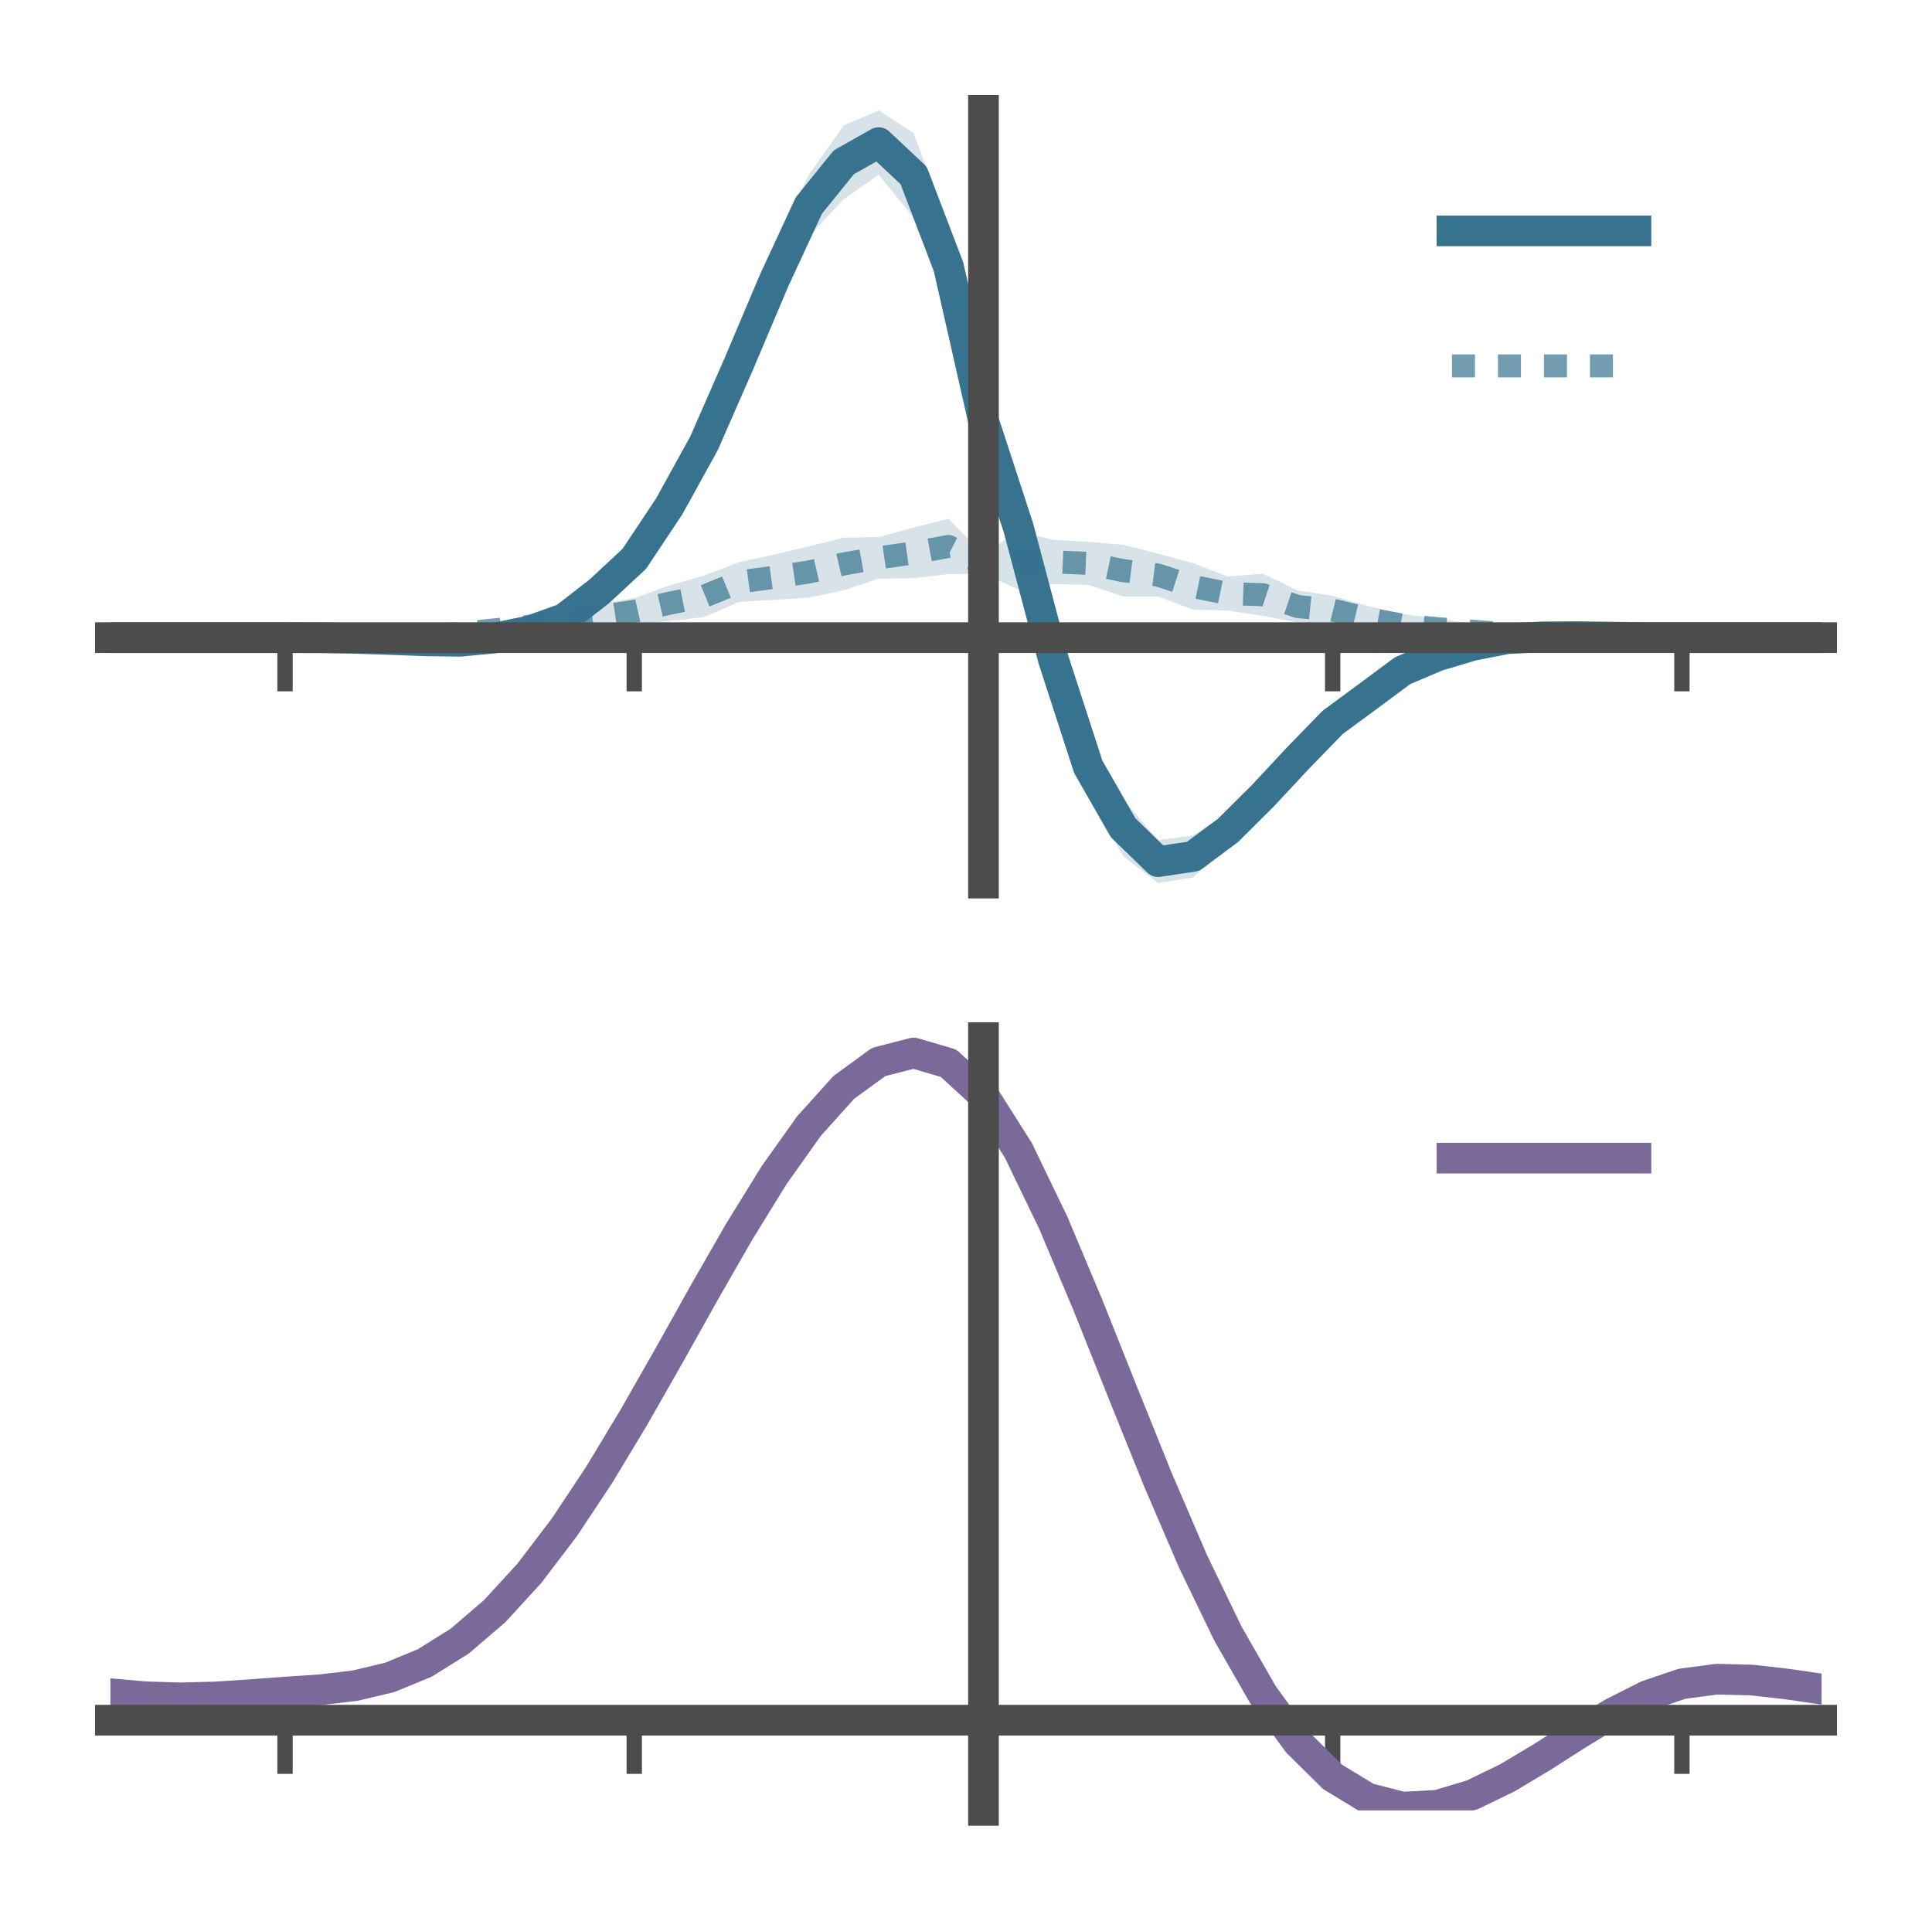 <?xml version="1.0" encoding="utf-8" standalone="no"?>
<!DOCTYPE svg PUBLIC "-//W3C//DTD SVG 1.1//EN"
  "http://www.w3.org/Graphics/SVG/1.1/DTD/svg11.dtd">
<!-- Created with matplotlib (https://matplotlib.org/) -->
<svg height="125.28pt" version="1.1" viewBox="0 0 126 125.28" width="126pt" xmlns="http://www.w3.org/2000/svg" xmlns:xlink="http://www.w3.org/1999/xlink">
 <defs>
  <style type="text/css">*{stroke-linecap:butt;stroke-linejoin:round;}</style>
 </defs>
 <g id="figure_1">
  <g id="patch_1">
   <path d="M 0 125.28 
L 126 125.28 
L 126 0 
L 0 0 
z
" style="fill:none;"/>
  </g>
  <g id="axes_1">
   <g id="patch_2">
    <path d="M 7.2 57.6 
L 118.8 57.6 
L 118.8 7.2 
L 7.2 7.2 
z
" style="fill:none;"/>
   </g>
   <g id="PolyCollection_1">
    <path clip-path="url(#pa5933777ac)" d="M 7.2 41.59 
L 7.2 41.59 
L 9.478 41.59 
L 11.755 41.59 
L 14.033 41.59 
L 16.31 41.59 
L 18.588 41.59 
L 20.865 41.577 
L 23.143 41.576 
L 25.42 41.6 
L 27.698 41.651 
L 29.976 41.623 
L 32.253 41.379 
L 34.531 40.737 
L 36.808 39.862 
L 39.086 37.968 
L 41.363 35.648 
L 43.641 32.153 
L 45.918 27.937 
L 48.196 22.127 
L 50.473 16.242 
L 52.751 11.39 
L 55.029 8.183 
L 57.306 7.2 
L 59.584 8.682 
L 61.861 14.803 
L 64.139 26.39 
L 66.416 31.786 
L 68.694 40.496 
L 70.971 48.165 
L 73.249 52.138 
L 75.527 54.802 
L 77.804 54.49 
L 80.082 53.024 
L 82.359 51.123 
L 84.637 48.758 
L 86.914 46.498 
L 89.192 44.919 
L 91.469 43.343 
L 93.747 42.432 
L 96.024 41.852 
L 98.302 41.435 
L 100.58 41.372 
L 102.857 41.388 
L 105.135 41.481 
L 107.412 41.559 
L 109.69 41.59 
L 111.967 41.59 
L 114.245 41.59 
L 116.522 41.59 
L 118.8 41.59 
L 118.8 41.59 
L 118.8 41.59 
L 116.522 41.59 
L 114.245 41.59 
L 111.967 41.59 
L 109.69 41.591 
L 107.412 41.613 
L 105.135 41.632 
L 102.857 41.66 
L 100.58 41.708 
L 98.302 41.879 
L 96.024 42.349 
L 93.747 43.131 
L 91.469 44.148 
L 89.192 45.956 
L 86.914 47.732 
L 84.637 50.159 
L 82.359 52.684 
L 80.082 55.308 
L 77.804 57.228 
L 75.527 57.6 
L 73.249 55.846 
L 70.971 51.855 
L 68.694 45.492 
L 66.416 37.037 
L 64.139 28.488 
L 61.861 20.003 
L 59.584 14.198 
L 57.306 11.403 
L 55.029 12.989 
L 52.751 15.423 
L 50.473 20.406 
L 48.196 25.284 
L 45.918 29.875 
L 43.641 33.916 
L 41.363 37.261 
L 39.086 39.172 
L 36.808 40.819 
L 34.531 41.567 
L 32.253 41.851 
L 29.976 42.032 
L 27.698 41.94 
L 25.42 41.82 
L 23.143 41.696 
L 20.865 41.616 
L 18.588 41.59 
L 16.31 41.59 
L 14.033 41.59 
L 11.755 41.59 
L 9.478 41.59 
L 7.2 41.59 
z
" style="fill:#37738f;fill-opacity:0.2;"/>
   </g>
   <g id="PolyCollection_2">
    <path clip-path="url(#pa5933777ac)" d="M 7.2 41.59 
L 7.2 41.59 
L 9.478 41.59 
L 11.755 41.59 
L 14.033 41.59 
L 16.31 41.59 
L 18.588 41.59 
L 20.865 41.562 
L 23.143 41.49 
L 25.42 41.368 
L 27.698 41.192 
L 29.976 40.984 
L 32.253 40.673 
L 34.531 40.287 
L 36.808 39.901 
L 39.086 39.388 
L 41.363 39.012 
L 43.641 38.188 
L 45.918 37.537 
L 48.196 36.666 
L 50.473 36.176 
L 52.751 35.633 
L 55.029 35.064 
L 57.306 35.033 
L 59.584 34.404 
L 61.861 33.837 
L 64.139 36.176 
L 66.416 34.647 
L 68.694 35.206 
L 70.971 35.34 
L 73.249 35.534 
L 75.527 36.11 
L 77.804 36.732 
L 80.082 37.604 
L 82.359 37.415 
L 84.637 38.518 
L 86.914 38.859 
L 89.192 39.522 
L 91.469 40.049 
L 93.747 40.336 
L 96.024 40.688 
L 98.302 40.977 
L 100.58 41.194 
L 102.857 41.35 
L 105.135 41.481 
L 107.412 41.574 
L 109.69 41.59 
L 111.967 41.59 
L 114.245 41.59 
L 116.522 41.59 
L 118.8 41.59 
L 118.8 41.59 
L 118.8 41.59 
L 116.522 41.59 
L 114.245 41.59 
L 111.967 41.59 
L 109.69 41.59 
L 107.412 41.613 
L 105.135 41.663 
L 102.857 41.723 
L 100.58 41.717 
L 98.302 41.703 
L 96.024 41.653 
L 93.747 41.671 
L 91.469 41.517 
L 89.192 41.178 
L 86.914 40.725 
L 84.637 40.604 
L 82.359 40.166 
L 80.082 39.823 
L 77.804 39.763 
L 75.527 38.909 
L 73.249 38.903 
L 70.971 38.145 
L 68.694 38.095 
L 66.416 38.445 
L 64.139 37.424 
L 61.861 37.442 
L 59.584 37.717 
L 57.306 37.737 
L 55.029 38.499 
L 52.751 38.984 
L 50.473 39.126 
L 48.196 39.257 
L 45.918 40.25 
L 43.641 40.505 
L 41.363 40.73 
L 39.086 41.062 
L 36.808 41.23 
L 34.531 41.423 
L 32.253 41.492 
L 29.976 41.649 
L 27.698 41.732 
L 25.42 41.718 
L 23.143 41.67 
L 20.865 41.615 
L 18.588 41.59 
L 16.31 41.59 
L 14.033 41.59 
L 11.755 41.59 
L 9.478 41.59 
L 7.2 41.59 
z
" style="fill:#37738f;fill-opacity:0.2;"/>
   </g>
   <g id="matplotlib.axis_1">
    <g id="xtick_1">
     <g id="line2d_1">
      <defs>
       <path d="M 0 0 
L 0 3.5 
" id="mdb6fde5c16" style="stroke:#4c4c4c;"/>
      </defs>
      <g>
       <use style="fill:#4c4c4c;stroke:#4c4c4c;" x="18.588" xlink:href="#mdb6fde5c16" y="41.59"/>
      </g>
     </g>
    </g>
    <g id="xtick_2">
     <g id="line2d_2">
      <g>
       <use style="fill:#4c4c4c;stroke:#4c4c4c;" x="41.363" xlink:href="#mdb6fde5c16" y="41.59"/>
      </g>
     </g>
    </g>
    <g id="xtick_3">
     <g id="line2d_3">
      <g>
       <use style="fill:#4c4c4c;stroke:#4c4c4c;" x="64.139" xlink:href="#mdb6fde5c16" y="41.59"/>
      </g>
     </g>
    </g>
    <g id="xtick_4">
     <g id="line2d_4">
      <g>
       <use style="fill:#4c4c4c;stroke:#4c4c4c;" x="86.914" xlink:href="#mdb6fde5c16" y="41.59"/>
      </g>
     </g>
    </g>
    <g id="xtick_5">
     <g id="line2d_5">
      <g>
       <use style="fill:#4c4c4c;stroke:#4c4c4c;" x="109.69" xlink:href="#mdb6fde5c16" y="41.59"/>
      </g>
     </g>
    </g>
   </g>
   <g id="matplotlib.axis_2"/>
   <g id="line2d_6">
    <path clip-path="url(#pa5933777ac)" d="M 7.2 41.59 
L 9.478 41.59 
L 11.755 41.59 
L 14.033 41.59 
L 16.31 41.59 
L 18.588 41.59 
L 20.865 41.597 
L 23.143 41.636 
L 25.42 41.71 
L 27.698 41.796 
L 29.976 41.828 
L 32.253 41.615 
L 34.531 41.152 
L 36.808 40.34 
L 39.086 38.57 
L 41.363 36.454 
L 43.641 33.034 
L 45.918 28.906 
L 48.196 23.705 
L 50.473 18.324 
L 52.751 13.406 
L 55.029 10.586 
L 57.306 9.302 
L 59.584 11.44 
L 61.861 17.403 
L 64.139 27.439 
L 66.416 34.411 
L 68.694 42.994 
L 70.971 50.01 
L 73.249 53.992 
L 75.527 56.201 
L 77.804 55.859 
L 80.082 54.166 
L 82.359 51.903 
L 84.637 49.459 
L 86.914 47.115 
L 89.192 45.437 
L 91.469 43.746 
L 93.747 42.781 
L 96.024 42.1 
L 98.302 41.657 
L 100.58 41.54 
L 102.857 41.524 
L 105.135 41.556 
L 107.412 41.586 
L 109.69 41.59 
L 111.967 41.59 
L 114.245 41.59 
L 116.522 41.59 
L 118.8 41.59 
" style="fill:none;stroke:#37738f;stroke-linecap:square;stroke-width:2;"/>
   </g>
   <g id="line2d_7">
    <path clip-path="url(#pa5933777ac)" d="M 7.2 41.59 
L 9.478 41.59 
L 11.755 41.59 
L 14.033 41.59 
L 16.31 41.59 
L 18.588 41.59 
L 20.865 41.589 
L 23.143 41.58 
L 25.42 41.543 
L 27.698 41.462 
L 29.976 41.317 
L 32.253 41.083 
L 34.531 40.855 
L 36.808 40.565 
L 39.086 40.225 
L 41.363 39.871 
L 43.641 39.346 
L 45.918 38.894 
L 48.196 37.962 
L 50.473 37.651 
L 52.751 37.308 
L 55.029 36.782 
L 57.306 36.385 
L 59.584 36.06 
L 61.861 35.639 
L 64.139 36.8 
L 66.416 36.546 
L 68.694 36.65 
L 70.971 36.743 
L 73.249 37.219 
L 75.527 37.509 
L 77.804 38.248 
L 80.082 38.714 
L 82.359 38.79 
L 84.637 39.561 
L 86.914 39.792 
L 89.192 40.35 
L 91.469 40.783 
L 93.747 41.003 
L 96.024 41.17 
L 98.302 41.34 
L 100.58 41.455 
L 102.857 41.536 
L 105.135 41.572 
L 107.412 41.593 
L 109.69 41.59 
L 111.967 41.59 
L 114.245 41.59 
L 116.522 41.59 
L 118.8 41.59 
" style="fill:none;stroke:#37738f;stroke-dasharray:1.5,1.5;stroke-dashoffset:0;stroke-opacity:0.7;stroke-width:1.5;"/>
   </g>
   <g id="patch_3">
    <path d="M 64.139 57.6 
L 64.139 7.2 
" style="fill:none;stroke:#4c4c4c;stroke-linecap:square;stroke-linejoin:miter;stroke-width:2;"/>
   </g>
   <g id="patch_4">
    <path d="M 118.8 57.6 
L 118.8 7.2 
" style="fill:none;"/>
   </g>
   <g id="patch_5">
    <path d="M 7.2 41.59 
L 118.8 41.59 
" style="fill:none;stroke:#4c4c4c;stroke-linecap:square;stroke-linejoin:miter;stroke-width:2;"/>
   </g>
   <g id="patch_6">
    <path d="M 7.2 7.2 
L 118.8 7.2 
" style="fill:none;"/>
   </g>
   <g id="legend_1">
    <g id="line2d_8">
     <path d="M 94.693 15.059 
L 106.693 15.059 
" style="fill:none;stroke:#37738f;stroke-linecap:square;stroke-width:2;"/>
    </g>
    <g id="line2d_9"/>
    <g id="text_1">
     <!--   -->
     <g transform="translate(111.493 17.159)scale(0.06 -0.06)">
      <defs>
       <path id="DejaVuSans-32"/>
      </defs>
      <use xlink:href="#DejaVuSans-32"/>
     </g>
    </g>
    <g id="line2d_10">
     <path d="M 94.693 23.866 
L 106.693 23.866 
" style="fill:none;stroke:#37738f;stroke-dasharray:1.5,1.5;stroke-dashoffset:0;stroke-opacity:0.7;stroke-width:1.5;"/>
    </g>
    <g id="line2d_11"/>
    <g id="text_2">
     <!--   -->
     <g transform="translate(111.493 25.966)scale(0.06 -0.06)">
      <use xlink:href="#DejaVuSans-32"/>
     </g>
    </g>
   </g>
  </g>
  <g id="axes_2">
   <g id="patch_7">
    <path d="M 7.2 118.08 
L 118.8 118.08 
L 118.8 67.68 
L 7.2 67.68 
z
" style="fill:none;"/>
   </g>
   <g id="PolyCollection_3">
    <path clip-path="url(#p6b15e0bbd3)" d="M 7.2 110.507 
L 7.2 110.431 
L 9.478 110.642 
L 11.755 110.712 
L 14.033 110.646 
L 16.31 110.488 
L 18.588 110.309 
L 20.865 110.153 
L 23.143 109.881 
L 25.42 109.332 
L 27.698 108.38 
L 29.976 106.933 
L 32.253 104.942 
L 34.531 102.397 
L 36.808 99.331 
L 39.086 95.81 
L 41.363 91.935 
L 43.641 87.836 
L 45.918 83.666 
L 48.196 79.601 
L 50.473 75.829 
L 52.751 72.55 
L 55.029 69.966 
L 57.306 68.277 
L 59.584 67.68 
L 61.861 68.36 
L 64.139 70.486 
L 66.416 74.135 
L 68.694 78.93 
L 70.971 84.433 
L 73.249 90.237 
L 75.527 95.983 
L 77.804 101.373 
L 80.082 106.173 
L 82.359 110.213 
L 84.637 113.391 
L 86.914 115.668 
L 89.192 117.065 
L 91.469 117.654 
L 93.747 117.543 
L 96.024 116.868 
L 98.302 115.781 
L 100.58 114.442 
L 102.857 113.012 
L 105.135 111.651 
L 107.412 110.511 
L 109.69 109.742 
L 111.967 109.442 
L 114.245 109.504 
L 116.522 109.773 
L 118.8 110.117 
L 118.8 110.22 
L 118.8 110.22 
L 116.522 109.902 
L 114.245 109.651 
L 111.967 109.601 
L 109.69 109.906 
L 107.412 110.686 
L 105.135 111.857 
L 102.857 113.266 
L 100.58 114.748 
L 98.302 116.136 
L 96.024 117.26 
L 93.747 117.958 
L 91.469 118.08 
L 89.192 117.502 
L 86.914 116.13 
L 84.637 113.911 
L 82.359 110.832 
L 80.082 106.929 
L 77.804 102.296 
L 75.527 97.089 
L 73.249 91.532 
L 70.971 85.913 
L 68.694 80.579 
L 66.416 75.928 
L 64.139 72.389 
L 61.861 70.333 
L 59.584 69.678 
L 57.306 70.256 
L 55.029 71.881 
L 52.751 74.363 
L 50.473 77.505 
L 48.196 81.111 
L 45.918 84.992 
L 43.641 88.965 
L 41.363 92.868 
L 39.086 96.553 
L 36.808 99.901 
L 34.531 102.819 
L 32.253 105.246 
L 29.976 107.155 
L 27.698 108.553 
L 25.42 109.48 
L 23.143 110.016 
L 20.865 110.277 
L 18.588 110.421 
L 16.31 110.582 
L 14.033 110.719 
L 11.755 110.768 
L 9.478 110.699 
L 7.2 110.507 
z
" style="fill:#7b699a;fill-opacity:0.2;"/>
   </g>
   <g id="matplotlib.axis_3">
    <g id="xtick_6">
     <g id="line2d_12">
      <g>
       <use style="fill:#4c4c4c;stroke:#4c4c4c;" x="18.588" xlink:href="#mdb6fde5c16" y="112.197"/>
      </g>
     </g>
    </g>
    <g id="xtick_7">
     <g id="line2d_13">
      <g>
       <use style="fill:#4c4c4c;stroke:#4c4c4c;" x="41.363" xlink:href="#mdb6fde5c16" y="112.197"/>
      </g>
     </g>
    </g>
    <g id="xtick_8">
     <g id="line2d_14">
      <g>
       <use style="fill:#4c4c4c;stroke:#4c4c4c;" x="64.139" xlink:href="#mdb6fde5c16" y="112.197"/>
      </g>
     </g>
    </g>
    <g id="xtick_9">
     <g id="line2d_15">
      <g>
       <use style="fill:#4c4c4c;stroke:#4c4c4c;" x="86.914" xlink:href="#mdb6fde5c16" y="112.197"/>
      </g>
     </g>
    </g>
    <g id="xtick_10">
     <g id="line2d_16">
      <g>
       <use style="fill:#4c4c4c;stroke:#4c4c4c;" x="109.69" xlink:href="#mdb6fde5c16" y="112.197"/>
      </g>
     </g>
    </g>
   </g>
   <g id="matplotlib.axis_4"/>
   <g id="line2d_17">
    <path clip-path="url(#p6b15e0bbd3)" d="M 7.2 110.469 
L 9.478 110.67 
L 11.755 110.74 
L 14.033 110.683 
L 16.31 110.535 
L 18.588 110.365 
L 20.865 110.215 
L 23.143 109.948 
L 25.42 109.406 
L 27.698 108.466 
L 29.976 107.044 
L 32.253 105.094 
L 34.531 102.608 
L 36.808 99.616 
L 39.086 96.181 
L 41.363 92.401 
L 43.641 88.401 
L 45.918 84.329 
L 48.196 80.356 
L 50.473 76.667 
L 52.751 73.457 
L 55.029 70.924 
L 57.306 69.266 
L 59.584 68.679 
L 61.861 69.347 
L 64.139 71.437 
L 66.416 75.032 
L 68.694 79.755 
L 70.971 85.173 
L 73.249 90.885 
L 75.527 96.536 
L 77.804 101.834 
L 80.082 106.551 
L 82.359 110.522 
L 84.637 113.651 
L 86.914 115.899 
L 89.192 117.284 
L 91.469 117.867 
L 93.747 117.75 
L 96.024 117.064 
L 98.302 115.959 
L 100.58 114.595 
L 102.857 113.139 
L 105.135 111.754 
L 107.412 110.599 
L 109.69 109.824 
L 111.967 109.522 
L 114.245 109.578 
L 116.522 109.837 
L 118.8 110.168 
" style="fill:none;stroke:#7b699a;stroke-linecap:square;stroke-width:2;"/>
   </g>
   <g id="patch_8">
    <path d="M 64.139 118.08 
L 64.139 67.68 
" style="fill:none;stroke:#4c4c4c;stroke-linecap:square;stroke-linejoin:miter;stroke-width:2;"/>
   </g>
   <g id="patch_9">
    <path d="M 118.8 118.08 
L 118.8 67.68 
" style="fill:none;"/>
   </g>
   <g id="patch_10">
    <path d="M 7.2 112.197 
L 118.8 112.197 
" style="fill:none;stroke:#4c4c4c;stroke-linecap:square;stroke-linejoin:miter;stroke-width:2;"/>
   </g>
   <g id="patch_11">
    <path d="M 7.2 67.68 
L 118.8 67.68 
" style="fill:none;"/>
   </g>
   <g id="legend_2">
    <g id="line2d_18">
     <path d="M 94.693 75.539 
L 106.693 75.539 
" style="fill:none;stroke:#7b699a;stroke-linecap:square;stroke-width:2;"/>
    </g>
    <g id="line2d_19"/>
    <g id="text_3">
     <!--   -->
     <g transform="translate(111.493 77.639)scale(0.06 -0.06)">
      <use xlink:href="#DejaVuSans-32"/>
     </g>
    </g>
   </g>
  </g>
 </g>
 <defs>
  <clipPath id="pa5933777ac">
   <rect height="50.4" width="111.6" x="7.2" y="7.2"/>
  </clipPath>
  <clipPath id="p6b15e0bbd3">
   <rect height="50.4" width="111.6" x="7.2" y="67.68"/>
  </clipPath>
 </defs>
</svg>

